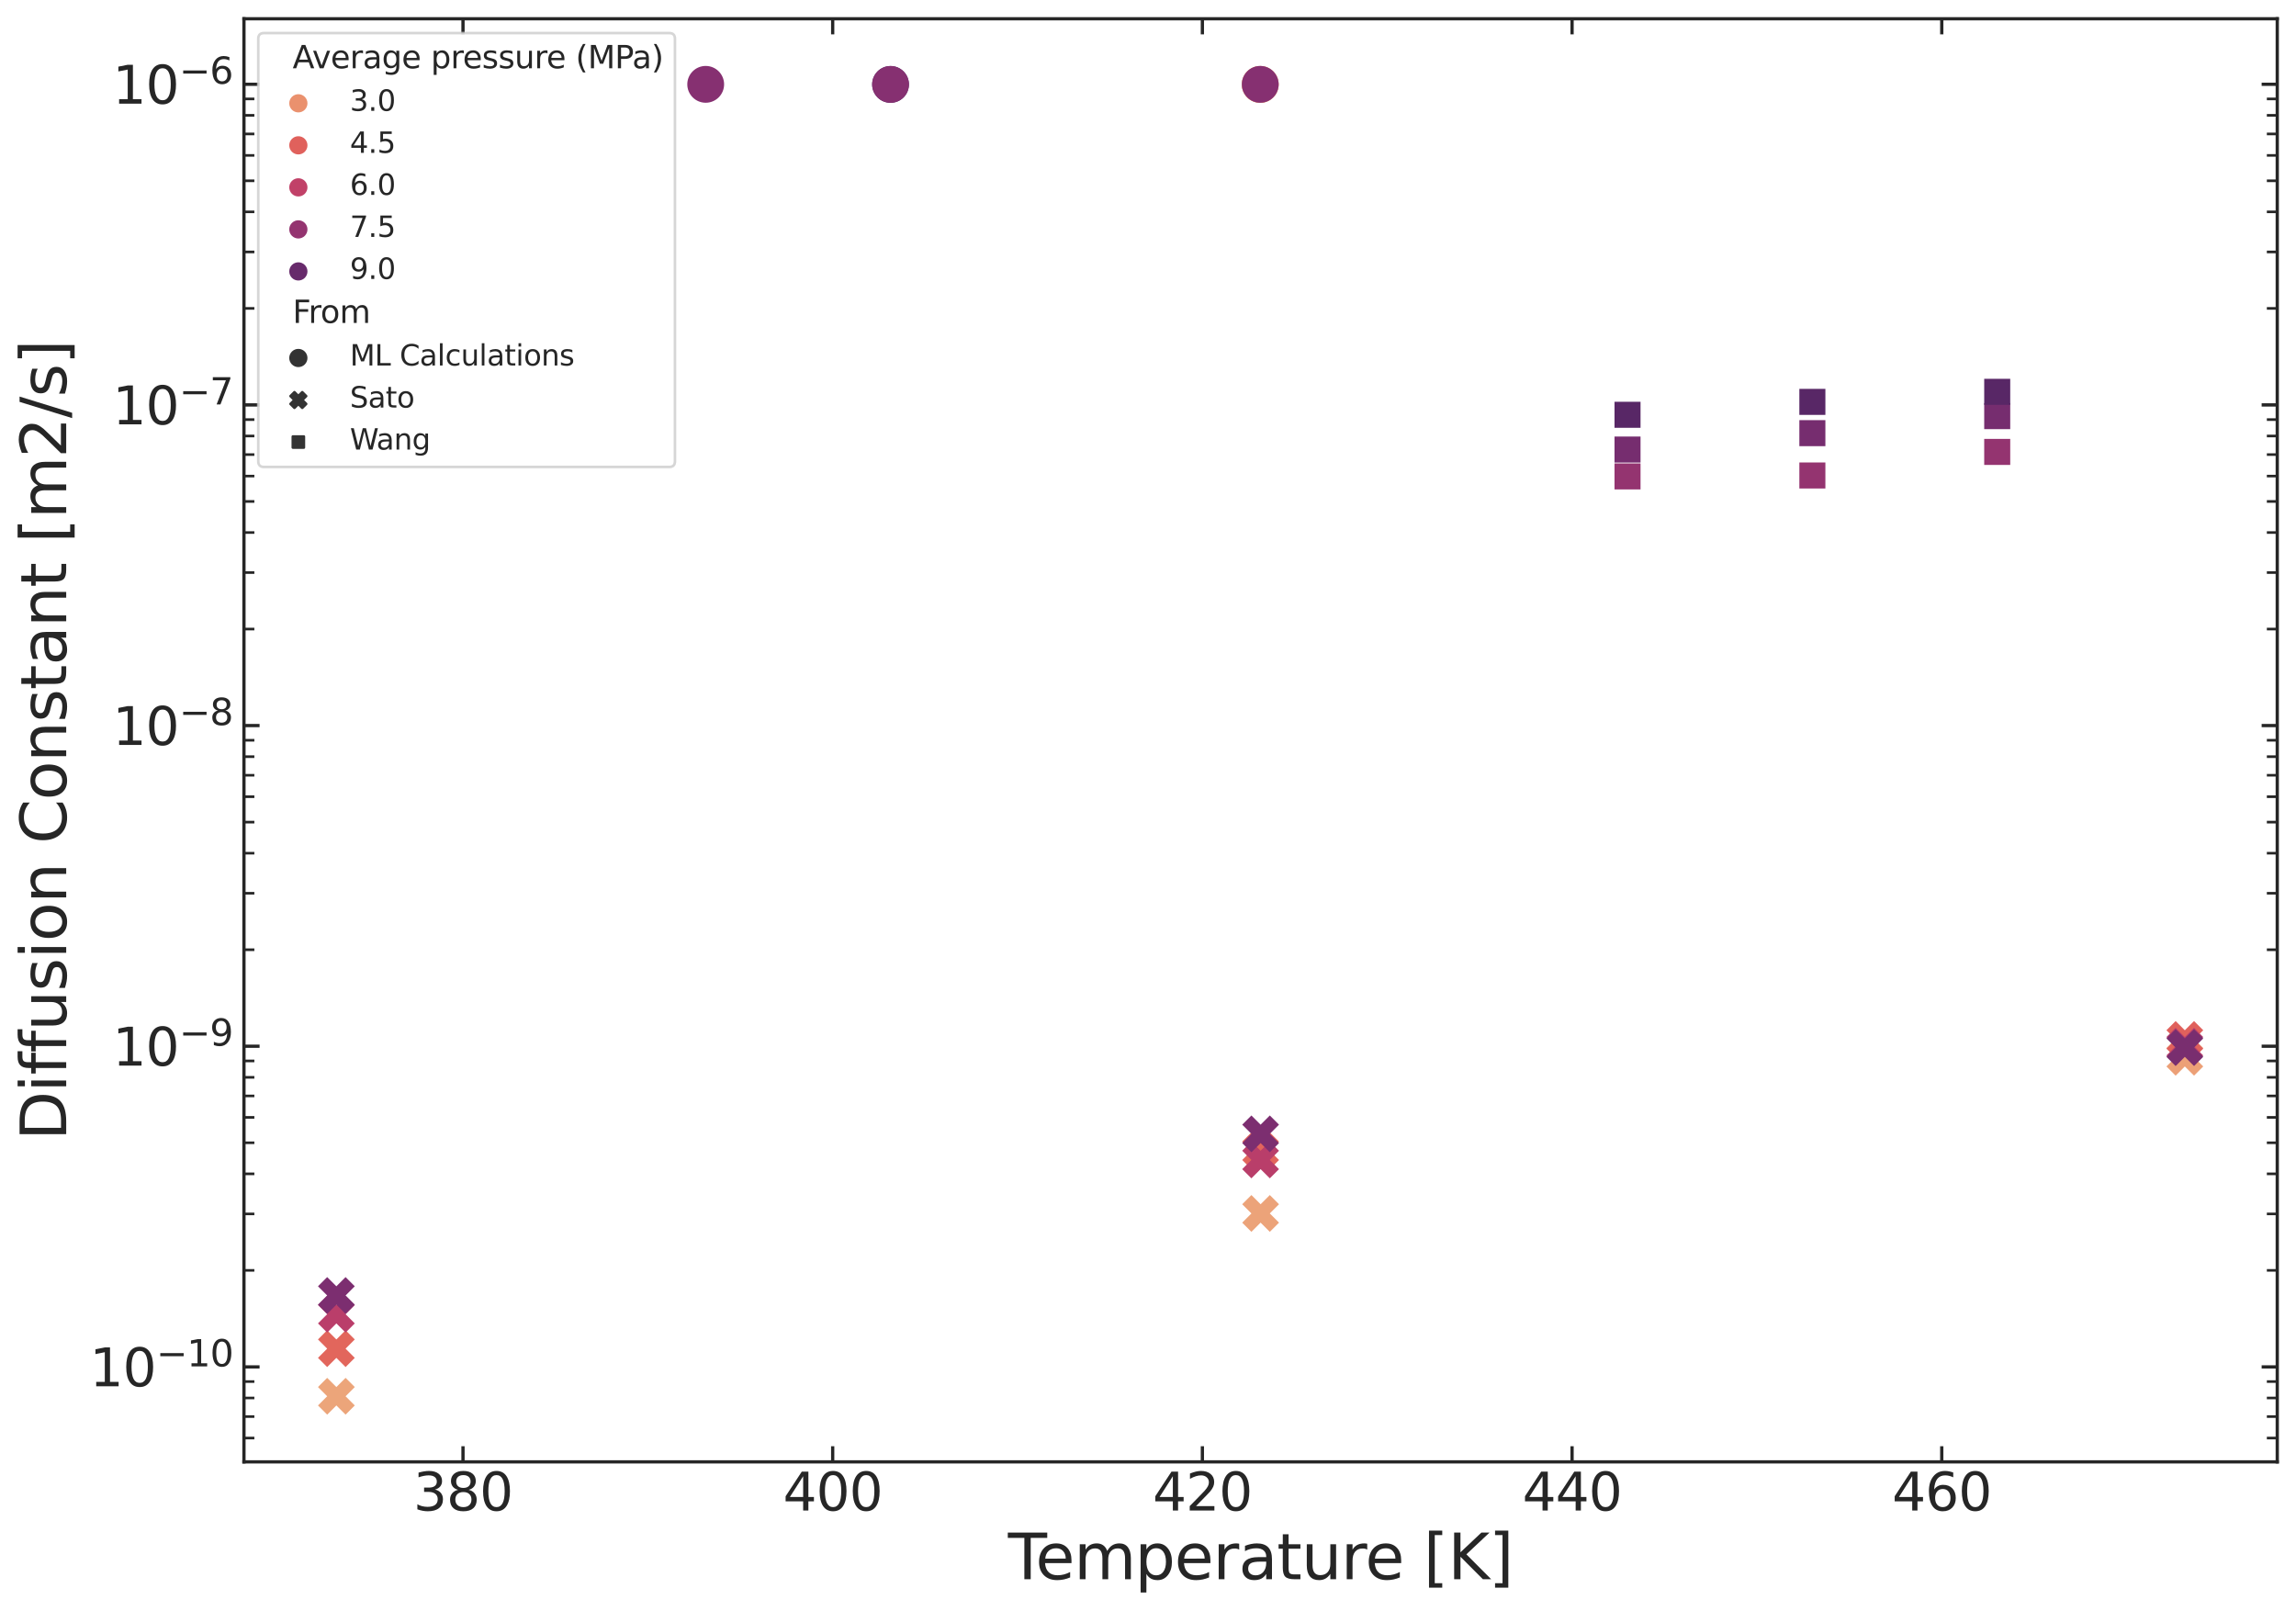 <?xml version="1.0" encoding="utf-8" standalone="no"?>
<!DOCTYPE svg PUBLIC "-//W3C//DTD SVG 1.1//EN"
  "http://www.w3.org/Graphics/SVG/1.1/DTD/svg11.dtd">
<svg height="618.884pt" version="1.1" viewBox="0 0 882.128 618.884" width="882.128pt" xmlns="http://www.w3.org/2000/svg" xmlns:xlink="http://www.w3.org/1999/xlink">
 <defs>
  <style type="text/css">*{stroke-linecap:butt;stroke-linejoin:round;}</style>
 </defs>
 <g id="figure_1">
  <g id="patch_1">
   <path d="M 0 618.884 
L 882.128 618.884 
L 882.128 0 
L 0 0 
z
" style="fill:#ffffff;"/>
  </g>
  <g id="axes_1">
   <g id="patch_2">
    <path d="M 93.728 561.6 
L 874.928 561.6 
L 874.928 7.2 
L 93.728 7.2 
z
" style="fill:#ffffff;"/>
   </g>
   <g id="matplotlib.axis_1">
    <g id="xtick_1">
     <g id="line2d_1">
      <defs>
       <path d="M 0 0 
L 0 -6 
" id="m17074b2d99" style="stroke:#262626;stroke-width:1.25;"/>
      </defs>
      <g>
       <use style="fill:#262626;stroke:#262626;stroke-width:1.25;" x="177.884" xlink:href="#m17074b2d99" y="561.6"/>
      </g>
     </g>
     <g id="line2d_2">
      <defs>
       <path d="M 0 0 
L 0 6 
" id="m255f00deaa" style="stroke:#262626;stroke-width:1.25;"/>
      </defs>
      <g>
       <use style="fill:#262626;stroke:#262626;stroke-width:1.25;" x="177.884" xlink:href="#m255f00deaa" y="7.2"/>
      </g>
     </g>
     <g id="text_1">
      <!-- 380 -->
      <g style="fill:#262626;" transform="translate(158.797 580.297)scale(0.2 -0.2)">
       <defs>
        <path d="M 2597 2516 
Q 3050 2419 3304 2112 
Q 3559 1806 3559 1356 
Q 3559 666 3084 287 
Q 2609 -91 1734 -91 
Q 1441 -91 1130 -33 
Q 819 25 488 141 
L 488 750 
Q 750 597 1062 519 
Q 1375 441 1716 441 
Q 2309 441 2620 675 
Q 2931 909 2931 1356 
Q 2931 1769 2642 2001 
Q 2353 2234 1838 2234 
L 1294 2234 
L 1294 2753 
L 1863 2753 
Q 2328 2753 2575 2939 
Q 2822 3125 2822 3475 
Q 2822 3834 2567 4026 
Q 2313 4219 1838 4219 
Q 1578 4219 1281 4162 
Q 984 4106 628 3988 
L 628 4550 
Q 988 4650 1302 4700 
Q 1616 4750 1894 4750 
Q 2613 4750 3031 4423 
Q 3450 4097 3450 3541 
Q 3450 3153 3228 2886 
Q 3006 2619 2597 2516 
z
" id="DejaVuSans-33" transform="scale(0.016)"/>
        <path d="M 2034 2216 
Q 1584 2216 1326 1975 
Q 1069 1734 1069 1313 
Q 1069 891 1326 650 
Q 1584 409 2034 409 
Q 2484 409 2743 651 
Q 3003 894 3003 1313 
Q 3003 1734 2745 1975 
Q 2488 2216 2034 2216 
z
M 1403 2484 
Q 997 2584 770 2862 
Q 544 3141 544 3541 
Q 544 4100 942 4425 
Q 1341 4750 2034 4750 
Q 2731 4750 3128 4425 
Q 3525 4100 3525 3541 
Q 3525 3141 3298 2862 
Q 3072 2584 2669 2484 
Q 3125 2378 3379 2068 
Q 3634 1759 3634 1313 
Q 3634 634 3220 271 
Q 2806 -91 2034 -91 
Q 1263 -91 848 271 
Q 434 634 434 1313 
Q 434 1759 690 2068 
Q 947 2378 1403 2484 
z
M 1172 3481 
Q 1172 3119 1398 2916 
Q 1625 2713 2034 2713 
Q 2441 2713 2670 2916 
Q 2900 3119 2900 3481 
Q 2900 3844 2670 4047 
Q 2441 4250 2034 4250 
Q 1625 4250 1398 4047 
Q 1172 3844 1172 3481 
z
" id="DejaVuSans-38" transform="scale(0.016)"/>
        <path d="M 2034 4250 
Q 1547 4250 1301 3770 
Q 1056 3291 1056 2328 
Q 1056 1369 1301 889 
Q 1547 409 2034 409 
Q 2525 409 2770 889 
Q 3016 1369 3016 2328 
Q 3016 3291 2770 3770 
Q 2525 4250 2034 4250 
z
M 2034 4750 
Q 2819 4750 3233 4129 
Q 3647 3509 3647 2328 
Q 3647 1150 3233 529 
Q 2819 -91 2034 -91 
Q 1250 -91 836 529 
Q 422 1150 422 2328 
Q 422 3509 836 4129 
Q 1250 4750 2034 4750 
z
" id="DejaVuSans-30" transform="scale(0.016)"/>
       </defs>
       <use xlink:href="#DejaVuSans-33"/>
       <use x="63.623" xlink:href="#DejaVuSans-38"/>
       <use x="127.246" xlink:href="#DejaVuSans-30"/>
      </g>
     </g>
    </g>
    <g id="xtick_2">
     <g id="line2d_3">
      <g>
       <use style="fill:#262626;stroke:#262626;stroke-width:1.25;" x="319.92" xlink:href="#m17074b2d99" y="561.6"/>
      </g>
     </g>
     <g id="line2d_4">
      <g>
       <use style="fill:#262626;stroke:#262626;stroke-width:1.25;" x="319.92" xlink:href="#m255f00deaa" y="7.2"/>
      </g>
     </g>
     <g id="text_2">
      <!-- 400 -->
      <g style="fill:#262626;" transform="translate(300.833 580.297)scale(0.2 -0.2)">
       <defs>
        <path d="M 2419 4116 
L 825 1625 
L 2419 1625 
L 2419 4116 
z
M 2253 4666 
L 3047 4666 
L 3047 1625 
L 3713 1625 
L 3713 1100 
L 3047 1100 
L 3047 0 
L 2419 0 
L 2419 1100 
L 313 1100 
L 313 1709 
L 2253 4666 
z
" id="DejaVuSans-34" transform="scale(0.016)"/>
       </defs>
       <use xlink:href="#DejaVuSans-34"/>
       <use x="63.623" xlink:href="#DejaVuSans-30"/>
       <use x="127.246" xlink:href="#DejaVuSans-30"/>
      </g>
     </g>
    </g>
    <g id="xtick_3">
     <g id="line2d_5">
      <g>
       <use style="fill:#262626;stroke:#262626;stroke-width:1.25;" x="461.957" xlink:href="#m17074b2d99" y="561.6"/>
      </g>
     </g>
     <g id="line2d_6">
      <g>
       <use style="fill:#262626;stroke:#262626;stroke-width:1.25;" x="461.957" xlink:href="#m255f00deaa" y="7.2"/>
      </g>
     </g>
     <g id="text_3">
      <!-- 420 -->
      <g style="fill:#262626;" transform="translate(442.869 580.297)scale(0.2 -0.2)">
       <defs>
        <path d="M 1228 531 
L 3431 531 
L 3431 0 
L 469 0 
L 469 531 
Q 828 903 1448 1529 
Q 2069 2156 2228 2338 
Q 2531 2678 2651 2914 
Q 2772 3150 2772 3378 
Q 2772 3750 2511 3984 
Q 2250 4219 1831 4219 
Q 1534 4219 1204 4116 
Q 875 4013 500 3803 
L 500 4441 
Q 881 4594 1212 4672 
Q 1544 4750 1819 4750 
Q 2544 4750 2975 4387 
Q 3406 4025 3406 3419 
Q 3406 3131 3298 2873 
Q 3191 2616 2906 2266 
Q 2828 2175 2409 1742 
Q 1991 1309 1228 531 
z
" id="DejaVuSans-32" transform="scale(0.016)"/>
       </defs>
       <use xlink:href="#DejaVuSans-34"/>
       <use x="63.623" xlink:href="#DejaVuSans-32"/>
       <use x="127.246" xlink:href="#DejaVuSans-30"/>
      </g>
     </g>
    </g>
    <g id="xtick_4">
     <g id="line2d_7">
      <g>
       <use style="fill:#262626;stroke:#262626;stroke-width:1.25;" x="603.993" xlink:href="#m17074b2d99" y="561.6"/>
      </g>
     </g>
     <g id="line2d_8">
      <g>
       <use style="fill:#262626;stroke:#262626;stroke-width:1.25;" x="603.993" xlink:href="#m255f00deaa" y="7.2"/>
      </g>
     </g>
     <g id="text_4">
      <!-- 440 -->
      <g style="fill:#262626;" transform="translate(584.906 580.297)scale(0.2 -0.2)">
       <use xlink:href="#DejaVuSans-34"/>
       <use x="63.623" xlink:href="#DejaVuSans-34"/>
       <use x="127.246" xlink:href="#DejaVuSans-30"/>
      </g>
     </g>
    </g>
    <g id="xtick_5">
     <g id="line2d_9">
      <g>
       <use style="fill:#262626;stroke:#262626;stroke-width:1.25;" x="746.029" xlink:href="#m17074b2d99" y="561.6"/>
      </g>
     </g>
     <g id="line2d_10">
      <g>
       <use style="fill:#262626;stroke:#262626;stroke-width:1.25;" x="746.029" xlink:href="#m255f00deaa" y="7.2"/>
      </g>
     </g>
     <g id="text_5">
      <!-- 460 -->
      <g style="fill:#262626;" transform="translate(726.942 580.297)scale(0.2 -0.2)">
       <defs>
        <path d="M 2113 2584 
Q 1688 2584 1439 2293 
Q 1191 2003 1191 1497 
Q 1191 994 1439 701 
Q 1688 409 2113 409 
Q 2538 409 2786 701 
Q 3034 994 3034 1497 
Q 3034 2003 2786 2293 
Q 2538 2584 2113 2584 
z
M 3366 4563 
L 3366 3988 
Q 3128 4100 2886 4159 
Q 2644 4219 2406 4219 
Q 1781 4219 1451 3797 
Q 1122 3375 1075 2522 
Q 1259 2794 1537 2939 
Q 1816 3084 2150 3084 
Q 2853 3084 3261 2657 
Q 3669 2231 3669 1497 
Q 3669 778 3244 343 
Q 2819 -91 2113 -91 
Q 1303 -91 875 529 
Q 447 1150 447 2328 
Q 447 3434 972 4092 
Q 1497 4750 2381 4750 
Q 2619 4750 2861 4703 
Q 3103 4656 3366 4563 
z
" id="DejaVuSans-36" transform="scale(0.016)"/>
       </defs>
       <use xlink:href="#DejaVuSans-34"/>
       <use x="63.623" xlink:href="#DejaVuSans-36"/>
       <use x="127.246" xlink:href="#DejaVuSans-30"/>
      </g>
     </g>
    </g>
    <g id="text_6">
     <!-- Temperature [K] -->
     <g style="fill:#262626;" transform="translate(387.274 606.692)scale(0.24 -0.24)">
      <defs>
       <path d="M -19 4666 
L 3928 4666 
L 3928 4134 
L 2272 4134 
L 2272 0 
L 1638 0 
L 1638 4134 
L -19 4134 
L -19 4666 
z
" id="DejaVuSans-54" transform="scale(0.016)"/>
       <path d="M 3597 1894 
L 3597 1613 
L 953 1613 
Q 991 1019 1311 708 
Q 1631 397 2203 397 
Q 2534 397 2845 478 
Q 3156 559 3463 722 
L 3463 178 
Q 3153 47 2828 -22 
Q 2503 -91 2169 -91 
Q 1331 -91 842 396 
Q 353 884 353 1716 
Q 353 2575 817 3079 
Q 1281 3584 2069 3584 
Q 2775 3584 3186 3129 
Q 3597 2675 3597 1894 
z
M 3022 2063 
Q 3016 2534 2758 2815 
Q 2500 3097 2075 3097 
Q 1594 3097 1305 2825 
Q 1016 2553 972 2059 
L 3022 2063 
z
" id="DejaVuSans-65" transform="scale(0.016)"/>
       <path d="M 3328 2828 
Q 3544 3216 3844 3400 
Q 4144 3584 4550 3584 
Q 5097 3584 5394 3201 
Q 5691 2819 5691 2113 
L 5691 0 
L 5113 0 
L 5113 2094 
Q 5113 2597 4934 2840 
Q 4756 3084 4391 3084 
Q 3944 3084 3684 2787 
Q 3425 2491 3425 1978 
L 3425 0 
L 2847 0 
L 2847 2094 
Q 2847 2600 2669 2842 
Q 2491 3084 2119 3084 
Q 1678 3084 1418 2786 
Q 1159 2488 1159 1978 
L 1159 0 
L 581 0 
L 581 3500 
L 1159 3500 
L 1159 2956 
Q 1356 3278 1631 3431 
Q 1906 3584 2284 3584 
Q 2666 3584 2933 3390 
Q 3200 3197 3328 2828 
z
" id="DejaVuSans-6d" transform="scale(0.016)"/>
       <path d="M 1159 525 
L 1159 -1331 
L 581 -1331 
L 581 3500 
L 1159 3500 
L 1159 2969 
Q 1341 3281 1617 3432 
Q 1894 3584 2278 3584 
Q 2916 3584 3314 3078 
Q 3713 2572 3713 1747 
Q 3713 922 3314 415 
Q 2916 -91 2278 -91 
Q 1894 -91 1617 61 
Q 1341 213 1159 525 
z
M 3116 1747 
Q 3116 2381 2855 2742 
Q 2594 3103 2138 3103 
Q 1681 3103 1420 2742 
Q 1159 2381 1159 1747 
Q 1159 1113 1420 752 
Q 1681 391 2138 391 
Q 2594 391 2855 752 
Q 3116 1113 3116 1747 
z
" id="DejaVuSans-70" transform="scale(0.016)"/>
       <path d="M 2631 2963 
Q 2534 3019 2420 3045 
Q 2306 3072 2169 3072 
Q 1681 3072 1420 2755 
Q 1159 2438 1159 1844 
L 1159 0 
L 581 0 
L 581 3500 
L 1159 3500 
L 1159 2956 
Q 1341 3275 1631 3429 
Q 1922 3584 2338 3584 
Q 2397 3584 2469 3576 
Q 2541 3569 2628 3553 
L 2631 2963 
z
" id="DejaVuSans-72" transform="scale(0.016)"/>
       <path d="M 2194 1759 
Q 1497 1759 1228 1600 
Q 959 1441 959 1056 
Q 959 750 1161 570 
Q 1363 391 1709 391 
Q 2188 391 2477 730 
Q 2766 1069 2766 1631 
L 2766 1759 
L 2194 1759 
z
M 3341 1997 
L 3341 0 
L 2766 0 
L 2766 531 
Q 2569 213 2275 61 
Q 1981 -91 1556 -91 
Q 1019 -91 701 211 
Q 384 513 384 1019 
Q 384 1609 779 1909 
Q 1175 2209 1959 2209 
L 2766 2209 
L 2766 2266 
Q 2766 2663 2505 2880 
Q 2244 3097 1772 3097 
Q 1472 3097 1187 3025 
Q 903 2953 641 2809 
L 641 3341 
Q 956 3463 1253 3523 
Q 1550 3584 1831 3584 
Q 2591 3584 2966 3190 
Q 3341 2797 3341 1997 
z
" id="DejaVuSans-61" transform="scale(0.016)"/>
       <path d="M 1172 4494 
L 1172 3500 
L 2356 3500 
L 2356 3053 
L 1172 3053 
L 1172 1153 
Q 1172 725 1289 603 
Q 1406 481 1766 481 
L 2356 481 
L 2356 0 
L 1766 0 
Q 1100 0 847 248 
Q 594 497 594 1153 
L 594 3053 
L 172 3053 
L 172 3500 
L 594 3500 
L 594 4494 
L 1172 4494 
z
" id="DejaVuSans-74" transform="scale(0.016)"/>
       <path d="M 544 1381 
L 544 3500 
L 1119 3500 
L 1119 1403 
Q 1119 906 1312 657 
Q 1506 409 1894 409 
Q 2359 409 2629 706 
Q 2900 1003 2900 1516 
L 2900 3500 
L 3475 3500 
L 3475 0 
L 2900 0 
L 2900 538 
Q 2691 219 2414 64 
Q 2138 -91 1772 -91 
Q 1169 -91 856 284 
Q 544 659 544 1381 
z
M 1991 3584 
L 1991 3584 
z
" id="DejaVuSans-75" transform="scale(0.016)"/>
       <path id="DejaVuSans-20" transform="scale(0.016)"/>
       <path d="M 550 4863 
L 1875 4863 
L 1875 4416 
L 1125 4416 
L 1125 -397 
L 1875 -397 
L 1875 -844 
L 550 -844 
L 550 4863 
z
" id="DejaVuSans-5b" transform="scale(0.016)"/>
       <path d="M 628 4666 
L 1259 4666 
L 1259 2694 
L 3353 4666 
L 4166 4666 
L 1850 2491 
L 4331 0 
L 3500 0 
L 1259 2247 
L 1259 0 
L 628 0 
L 628 4666 
z
" id="DejaVuSans-4b" transform="scale(0.016)"/>
       <path d="M 1947 4863 
L 1947 -844 
L 622 -844 
L 622 -397 
L 1369 -397 
L 1369 4416 
L 622 4416 
L 622 4863 
L 1947 4863 
z
" id="DejaVuSans-5d" transform="scale(0.016)"/>
      </defs>
      <use xlink:href="#DejaVuSans-54"/>
      <use x="44.084" xlink:href="#DejaVuSans-65"/>
      <use x="105.607" xlink:href="#DejaVuSans-6d"/>
      <use x="203.02" xlink:href="#DejaVuSans-70"/>
      <use x="266.496" xlink:href="#DejaVuSans-65"/>
      <use x="328.02" xlink:href="#DejaVuSans-72"/>
      <use x="369.133" xlink:href="#DejaVuSans-61"/>
      <use x="430.412" xlink:href="#DejaVuSans-74"/>
      <use x="469.621" xlink:href="#DejaVuSans-75"/>
      <use x="533" xlink:href="#DejaVuSans-72"/>
      <use x="571.863" xlink:href="#DejaVuSans-65"/>
      <use x="633.387" xlink:href="#DejaVuSans-20"/>
      <use x="665.174" xlink:href="#DejaVuSans-5b"/>
      <use x="704.188" xlink:href="#DejaVuSans-4b"/>
      <use x="769.764" xlink:href="#DejaVuSans-5d"/>
     </g>
    </g>
   </g>
   <g id="matplotlib.axis_2">
    <g id="ytick_1">
     <g id="line2d_11">
      <defs>
       <path d="M 0 0 
L 6 0 
" id="mc456dc529c" style="stroke:#262626;stroke-width:1.25;"/>
      </defs>
      <g>
       <use style="fill:#262626;stroke:#262626;stroke-width:1.25;" x="93.728" xlink:href="#mc456dc529c" y="525.126"/>
      </g>
     </g>
     <g id="line2d_12">
      <defs>
       <path d="M 0 0 
L -6 0 
" id="m1f0ea5b759" style="stroke:#262626;stroke-width:1.25;"/>
      </defs>
      <g>
       <use style="fill:#262626;stroke:#262626;stroke-width:1.25;" x="874.928" xlink:href="#m1f0ea5b759" y="525.126"/>
      </g>
     </g>
     <g id="text_7">
      <!-- $\mathdefault{10^{-10}}$ -->
      <g style="fill:#262626;" transform="translate(34.428 532.725)scale(0.2 -0.2)">
       <defs>
        <path d="M 794 531 
L 1825 531 
L 1825 4091 
L 703 3866 
L 703 4441 
L 1819 4666 
L 2450 4666 
L 2450 531 
L 3481 531 
L 3481 0 
L 794 0 
L 794 531 
z
" id="DejaVuSans-31" transform="scale(0.016)"/>
        <path d="M 678 2272 
L 4684 2272 
L 4684 1741 
L 678 1741 
L 678 2272 
z
" id="DejaVuSans-2212" transform="scale(0.016)"/>
       </defs>
       <use transform="translate(0 0.766)" xlink:href="#DejaVuSans-31"/>
       <use transform="translate(63.623 0.766)" xlink:href="#DejaVuSans-30"/>
       <use transform="translate(128.203 39.047)scale(0.7)" xlink:href="#DejaVuSans-2212"/>
       <use transform="translate(186.855 39.047)scale(0.7)" xlink:href="#DejaVuSans-31"/>
       <use transform="translate(231.392 39.047)scale(0.7)" xlink:href="#DejaVuSans-30"/>
      </g>
     </g>
    </g>
    <g id="ytick_2">
     <g id="line2d_13">
      <g>
       <use style="fill:#262626;stroke:#262626;stroke-width:1.25;" x="93.728" xlink:href="#mc456dc529c" y="401.938"/>
      </g>
     </g>
     <g id="line2d_14">
      <g>
       <use style="fill:#262626;stroke:#262626;stroke-width:1.25;" x="874.928" xlink:href="#m1f0ea5b759" y="401.938"/>
      </g>
     </g>
     <g id="text_8">
      <!-- $\mathdefault{10^{-9}}$ -->
      <g style="fill:#262626;" transform="translate(43.227 409.536)scale(0.2 -0.2)">
       <defs>
        <path d="M 703 97 
L 703 672 
Q 941 559 1184 500 
Q 1428 441 1663 441 
Q 2288 441 2617 861 
Q 2947 1281 2994 2138 
Q 2813 1869 2534 1725 
Q 2256 1581 1919 1581 
Q 1219 1581 811 2004 
Q 403 2428 403 3163 
Q 403 3881 828 4315 
Q 1253 4750 1959 4750 
Q 2769 4750 3195 4129 
Q 3622 3509 3622 2328 
Q 3622 1225 3098 567 
Q 2575 -91 1691 -91 
Q 1453 -91 1209 -44 
Q 966 3 703 97 
z
M 1959 2075 
Q 2384 2075 2632 2365 
Q 2881 2656 2881 3163 
Q 2881 3666 2632 3958 
Q 2384 4250 1959 4250 
Q 1534 4250 1286 3958 
Q 1038 3666 1038 3163 
Q 1038 2656 1286 2365 
Q 1534 2075 1959 2075 
z
" id="DejaVuSans-39" transform="scale(0.016)"/>
       </defs>
       <use transform="translate(0 0.766)" xlink:href="#DejaVuSans-31"/>
       <use transform="translate(63.623 0.766)" xlink:href="#DejaVuSans-30"/>
       <use transform="translate(128.203 39.047)scale(0.7)" xlink:href="#DejaVuSans-2212"/>
       <use transform="translate(186.855 39.047)scale(0.7)" xlink:href="#DejaVuSans-39"/>
      </g>
     </g>
    </g>
    <g id="ytick_3">
     <g id="line2d_15">
      <g>
       <use style="fill:#262626;stroke:#262626;stroke-width:1.25;" x="93.728" xlink:href="#mc456dc529c" y="278.749"/>
      </g>
     </g>
     <g id="line2d_16">
      <g>
       <use style="fill:#262626;stroke:#262626;stroke-width:1.25;" x="874.928" xlink:href="#m1f0ea5b759" y="278.749"/>
      </g>
     </g>
     <g id="text_9">
      <!-- $\mathdefault{10^{-8}}$ -->
      <g style="fill:#262626;" transform="translate(43.227 286.347)scale(0.2 -0.2)">
       <use transform="translate(0 0.766)" xlink:href="#DejaVuSans-31"/>
       <use transform="translate(63.623 0.766)" xlink:href="#DejaVuSans-30"/>
       <use transform="translate(128.203 39.047)scale(0.7)" xlink:href="#DejaVuSans-2212"/>
       <use transform="translate(186.855 39.047)scale(0.7)" xlink:href="#DejaVuSans-38"/>
      </g>
     </g>
    </g>
    <g id="ytick_4">
     <g id="line2d_17">
      <g>
       <use style="fill:#262626;stroke:#262626;stroke-width:1.25;" x="93.728" xlink:href="#mc456dc529c" y="155.56"/>
      </g>
     </g>
     <g id="line2d_18">
      <g>
       <use style="fill:#262626;stroke:#262626;stroke-width:1.25;" x="874.928" xlink:href="#m1f0ea5b759" y="155.56"/>
      </g>
     </g>
     <g id="text_10">
      <!-- $\mathdefault{10^{-7}}$ -->
      <g style="fill:#262626;" transform="translate(43.227 163.159)scale(0.2 -0.2)">
       <defs>
        <path d="M 525 4666 
L 3525 4666 
L 3525 4397 
L 1831 0 
L 1172 0 
L 2766 4134 
L 525 4134 
L 525 4666 
z
" id="DejaVuSans-37" transform="scale(0.016)"/>
       </defs>
       <use transform="translate(0 0.684)" xlink:href="#DejaVuSans-31"/>
       <use transform="translate(63.623 0.684)" xlink:href="#DejaVuSans-30"/>
       <use transform="translate(128.203 38.966)scale(0.7)" xlink:href="#DejaVuSans-2212"/>
       <use transform="translate(186.855 38.966)scale(0.7)" xlink:href="#DejaVuSans-37"/>
      </g>
     </g>
    </g>
    <g id="ytick_5">
     <g id="line2d_19">
      <g>
       <use style="fill:#262626;stroke:#262626;stroke-width:1.25;" x="93.728" xlink:href="#mc456dc529c" y="32.372"/>
      </g>
     </g>
     <g id="line2d_20">
      <g>
       <use style="fill:#262626;stroke:#262626;stroke-width:1.25;" x="874.928" xlink:href="#m1f0ea5b759" y="32.372"/>
      </g>
     </g>
     <g id="text_11">
      <!-- $\mathdefault{10^{-6}}$ -->
      <g style="fill:#262626;" transform="translate(43.227 39.97)scale(0.2 -0.2)">
       <use transform="translate(0 0.766)" xlink:href="#DejaVuSans-31"/>
       <use transform="translate(63.623 0.766)" xlink:href="#DejaVuSans-30"/>
       <use transform="translate(128.203 39.047)scale(0.7)" xlink:href="#DejaVuSans-2212"/>
       <use transform="translate(186.855 39.047)scale(0.7)" xlink:href="#DejaVuSans-36"/>
      </g>
     </g>
    </g>
    <g id="ytick_6">
     <g id="line2d_21">
      <defs>
       <path d="M 0 0 
L 4 0 
" id="m95f3fece49" style="stroke:#262626;"/>
      </defs>
      <g>
       <use style="fill:#262626;stroke:#262626;" x="93.728" xlink:href="#m95f3fece49" y="552.456"/>
      </g>
     </g>
     <g id="line2d_22">
      <defs>
       <path d="M 0 0 
L -4 0 
" id="m20c059ef90" style="stroke:#262626;"/>
      </defs>
      <g>
       <use style="fill:#262626;stroke:#262626;" x="874.928" xlink:href="#m20c059ef90" y="552.456"/>
      </g>
     </g>
    </g>
    <g id="ytick_7">
     <g id="line2d_23">
      <g>
       <use style="fill:#262626;stroke:#262626;" x="93.728" xlink:href="#m95f3fece49" y="544.209"/>
      </g>
     </g>
     <g id="line2d_24">
      <g>
       <use style="fill:#262626;stroke:#262626;" x="874.928" xlink:href="#m20c059ef90" y="544.209"/>
      </g>
     </g>
    </g>
    <g id="ytick_8">
     <g id="line2d_25">
      <g>
       <use style="fill:#262626;stroke:#262626;" x="93.728" xlink:href="#m95f3fece49" y="537.065"/>
      </g>
     </g>
     <g id="line2d_26">
      <g>
       <use style="fill:#262626;stroke:#262626;" x="874.928" xlink:href="#m20c059ef90" y="537.065"/>
      </g>
     </g>
    </g>
    <g id="ytick_9">
     <g id="line2d_27">
      <g>
       <use style="fill:#262626;stroke:#262626;" x="93.728" xlink:href="#m95f3fece49" y="530.763"/>
      </g>
     </g>
     <g id="line2d_28">
      <g>
       <use style="fill:#262626;stroke:#262626;" x="874.928" xlink:href="#m20c059ef90" y="530.763"/>
      </g>
     </g>
    </g>
    <g id="ytick_10">
     <g id="line2d_29">
      <g>
       <use style="fill:#262626;stroke:#262626;" x="93.728" xlink:href="#m95f3fece49" y="488.043"/>
      </g>
     </g>
     <g id="line2d_30">
      <g>
       <use style="fill:#262626;stroke:#262626;" x="874.928" xlink:href="#m20c059ef90" y="488.043"/>
      </g>
     </g>
    </g>
    <g id="ytick_11">
     <g id="line2d_31">
      <g>
       <use style="fill:#262626;stroke:#262626;" x="93.728" xlink:href="#m95f3fece49" y="466.35"/>
      </g>
     </g>
     <g id="line2d_32">
      <g>
       <use style="fill:#262626;stroke:#262626;" x="874.928" xlink:href="#m20c059ef90" y="466.35"/>
      </g>
     </g>
    </g>
    <g id="ytick_12">
     <g id="line2d_33">
      <g>
       <use style="fill:#262626;stroke:#262626;" x="93.728" xlink:href="#m95f3fece49" y="450.959"/>
      </g>
     </g>
     <g id="line2d_34">
      <g>
       <use style="fill:#262626;stroke:#262626;" x="874.928" xlink:href="#m20c059ef90" y="450.959"/>
      </g>
     </g>
    </g>
    <g id="ytick_13">
     <g id="line2d_35">
      <g>
       <use style="fill:#262626;stroke:#262626;" x="93.728" xlink:href="#m95f3fece49" y="439.021"/>
      </g>
     </g>
     <g id="line2d_36">
      <g>
       <use style="fill:#262626;stroke:#262626;" x="874.928" xlink:href="#m20c059ef90" y="439.021"/>
      </g>
     </g>
    </g>
    <g id="ytick_14">
     <g id="line2d_37">
      <g>
       <use style="fill:#262626;stroke:#262626;" x="93.728" xlink:href="#m95f3fece49" y="429.267"/>
      </g>
     </g>
     <g id="line2d_38">
      <g>
       <use style="fill:#262626;stroke:#262626;" x="874.928" xlink:href="#m20c059ef90" y="429.267"/>
      </g>
     </g>
    </g>
    <g id="ytick_15">
     <g id="line2d_39">
      <g>
       <use style="fill:#262626;stroke:#262626;" x="93.728" xlink:href="#m95f3fece49" y="421.02"/>
      </g>
     </g>
     <g id="line2d_40">
      <g>
       <use style="fill:#262626;stroke:#262626;" x="874.928" xlink:href="#m20c059ef90" y="421.02"/>
      </g>
     </g>
    </g>
    <g id="ytick_16">
     <g id="line2d_41">
      <g>
       <use style="fill:#262626;stroke:#262626;" x="93.728" xlink:href="#m95f3fece49" y="413.876"/>
      </g>
     </g>
     <g id="line2d_42">
      <g>
       <use style="fill:#262626;stroke:#262626;" x="874.928" xlink:href="#m20c059ef90" y="413.876"/>
      </g>
     </g>
    </g>
    <g id="ytick_17">
     <g id="line2d_43">
      <g>
       <use style="fill:#262626;stroke:#262626;" x="93.728" xlink:href="#m95f3fece49" y="407.574"/>
      </g>
     </g>
     <g id="line2d_44">
      <g>
       <use style="fill:#262626;stroke:#262626;" x="874.928" xlink:href="#m20c059ef90" y="407.574"/>
      </g>
     </g>
    </g>
    <g id="ytick_18">
     <g id="line2d_45">
      <g>
       <use style="fill:#262626;stroke:#262626;" x="93.728" xlink:href="#m95f3fece49" y="364.854"/>
      </g>
     </g>
     <g id="line2d_46">
      <g>
       <use style="fill:#262626;stroke:#262626;" x="874.928" xlink:href="#m20c059ef90" y="364.854"/>
      </g>
     </g>
    </g>
    <g id="ytick_19">
     <g id="line2d_47">
      <g>
       <use style="fill:#262626;stroke:#262626;" x="93.728" xlink:href="#m95f3fece49" y="343.162"/>
      </g>
     </g>
     <g id="line2d_48">
      <g>
       <use style="fill:#262626;stroke:#262626;" x="874.928" xlink:href="#m20c059ef90" y="343.162"/>
      </g>
     </g>
    </g>
    <g id="ytick_20">
     <g id="line2d_49">
      <g>
       <use style="fill:#262626;stroke:#262626;" x="93.728" xlink:href="#m95f3fece49" y="327.771"/>
      </g>
     </g>
     <g id="line2d_50">
      <g>
       <use style="fill:#262626;stroke:#262626;" x="874.928" xlink:href="#m20c059ef90" y="327.771"/>
      </g>
     </g>
    </g>
    <g id="ytick_21">
     <g id="line2d_51">
      <g>
       <use style="fill:#262626;stroke:#262626;" x="93.728" xlink:href="#m95f3fece49" y="315.832"/>
      </g>
     </g>
     <g id="line2d_52">
      <g>
       <use style="fill:#262626;stroke:#262626;" x="874.928" xlink:href="#m20c059ef90" y="315.832"/>
      </g>
     </g>
    </g>
    <g id="ytick_22">
     <g id="line2d_53">
      <g>
       <use style="fill:#262626;stroke:#262626;" x="93.728" xlink:href="#m95f3fece49" y="306.078"/>
      </g>
     </g>
     <g id="line2d_54">
      <g>
       <use style="fill:#262626;stroke:#262626;" x="874.928" xlink:href="#m20c059ef90" y="306.078"/>
      </g>
     </g>
    </g>
    <g id="ytick_23">
     <g id="line2d_55">
      <g>
       <use style="fill:#262626;stroke:#262626;" x="93.728" xlink:href="#m95f3fece49" y="297.831"/>
      </g>
     </g>
     <g id="line2d_56">
      <g>
       <use style="fill:#262626;stroke:#262626;" x="874.928" xlink:href="#m20c059ef90" y="297.831"/>
      </g>
     </g>
    </g>
    <g id="ytick_24">
     <g id="line2d_57">
      <g>
       <use style="fill:#262626;stroke:#262626;" x="93.728" xlink:href="#m95f3fece49" y="290.687"/>
      </g>
     </g>
     <g id="line2d_58">
      <g>
       <use style="fill:#262626;stroke:#262626;" x="874.928" xlink:href="#m20c059ef90" y="290.687"/>
      </g>
     </g>
    </g>
    <g id="ytick_25">
     <g id="line2d_59">
      <g>
       <use style="fill:#262626;stroke:#262626;" x="93.728" xlink:href="#m95f3fece49" y="284.386"/>
      </g>
     </g>
     <g id="line2d_60">
      <g>
       <use style="fill:#262626;stroke:#262626;" x="874.928" xlink:href="#m20c059ef90" y="284.386"/>
      </g>
     </g>
    </g>
    <g id="ytick_26">
     <g id="line2d_61">
      <g>
       <use style="fill:#262626;stroke:#262626;" x="93.728" xlink:href="#m95f3fece49" y="241.665"/>
      </g>
     </g>
     <g id="line2d_62">
      <g>
       <use style="fill:#262626;stroke:#262626;" x="874.928" xlink:href="#m20c059ef90" y="241.665"/>
      </g>
     </g>
    </g>
    <g id="ytick_27">
     <g id="line2d_63">
      <g>
       <use style="fill:#262626;stroke:#262626;" x="93.728" xlink:href="#m95f3fece49" y="219.973"/>
      </g>
     </g>
     <g id="line2d_64">
      <g>
       <use style="fill:#262626;stroke:#262626;" x="874.928" xlink:href="#m20c059ef90" y="219.973"/>
      </g>
     </g>
    </g>
    <g id="ytick_28">
     <g id="line2d_65">
      <g>
       <use style="fill:#262626;stroke:#262626;" x="93.728" xlink:href="#m95f3fece49" y="204.582"/>
      </g>
     </g>
     <g id="line2d_66">
      <g>
       <use style="fill:#262626;stroke:#262626;" x="874.928" xlink:href="#m20c059ef90" y="204.582"/>
      </g>
     </g>
    </g>
    <g id="ytick_29">
     <g id="line2d_67">
      <g>
       <use style="fill:#262626;stroke:#262626;" x="93.728" xlink:href="#m95f3fece49" y="192.644"/>
      </g>
     </g>
     <g id="line2d_68">
      <g>
       <use style="fill:#262626;stroke:#262626;" x="874.928" xlink:href="#m20c059ef90" y="192.644"/>
      </g>
     </g>
    </g>
    <g id="ytick_30">
     <g id="line2d_69">
      <g>
       <use style="fill:#262626;stroke:#262626;" x="93.728" xlink:href="#m95f3fece49" y="182.89"/>
      </g>
     </g>
     <g id="line2d_70">
      <g>
       <use style="fill:#262626;stroke:#262626;" x="874.928" xlink:href="#m20c059ef90" y="182.89"/>
      </g>
     </g>
    </g>
    <g id="ytick_31">
     <g id="line2d_71">
      <g>
       <use style="fill:#262626;stroke:#262626;" x="93.728" xlink:href="#m95f3fece49" y="174.642"/>
      </g>
     </g>
     <g id="line2d_72">
      <g>
       <use style="fill:#262626;stroke:#262626;" x="874.928" xlink:href="#m20c059ef90" y="174.642"/>
      </g>
     </g>
    </g>
    <g id="ytick_32">
     <g id="line2d_73">
      <g>
       <use style="fill:#262626;stroke:#262626;" x="93.728" xlink:href="#m95f3fece49" y="167.498"/>
      </g>
     </g>
     <g id="line2d_74">
      <g>
       <use style="fill:#262626;stroke:#262626;" x="874.928" xlink:href="#m20c059ef90" y="167.498"/>
      </g>
     </g>
    </g>
    <g id="ytick_33">
     <g id="line2d_75">
      <g>
       <use style="fill:#262626;stroke:#262626;" x="93.728" xlink:href="#m95f3fece49" y="161.197"/>
      </g>
     </g>
     <g id="line2d_76">
      <g>
       <use style="fill:#262626;stroke:#262626;" x="874.928" xlink:href="#m20c059ef90" y="161.197"/>
      </g>
     </g>
    </g>
    <g id="ytick_34">
     <g id="line2d_77">
      <g>
       <use style="fill:#262626;stroke:#262626;" x="93.728" xlink:href="#m95f3fece49" y="118.477"/>
      </g>
     </g>
     <g id="line2d_78">
      <g>
       <use style="fill:#262626;stroke:#262626;" x="874.928" xlink:href="#m20c059ef90" y="118.477"/>
      </g>
     </g>
    </g>
    <g id="ytick_35">
     <g id="line2d_79">
      <g>
       <use style="fill:#262626;stroke:#262626;" x="93.728" xlink:href="#m95f3fece49" y="96.784"/>
      </g>
     </g>
     <g id="line2d_80">
      <g>
       <use style="fill:#262626;stroke:#262626;" x="874.928" xlink:href="#m20c059ef90" y="96.784"/>
      </g>
     </g>
    </g>
    <g id="ytick_36">
     <g id="line2d_81">
      <g>
       <use style="fill:#262626;stroke:#262626;" x="93.728" xlink:href="#m95f3fece49" y="81.393"/>
      </g>
     </g>
     <g id="line2d_82">
      <g>
       <use style="fill:#262626;stroke:#262626;" x="874.928" xlink:href="#m20c059ef90" y="81.393"/>
      </g>
     </g>
    </g>
    <g id="ytick_37">
     <g id="line2d_83">
      <g>
       <use style="fill:#262626;stroke:#262626;" x="93.728" xlink:href="#m95f3fece49" y="69.455"/>
      </g>
     </g>
     <g id="line2d_84">
      <g>
       <use style="fill:#262626;stroke:#262626;" x="874.928" xlink:href="#m20c059ef90" y="69.455"/>
      </g>
     </g>
    </g>
    <g id="ytick_38">
     <g id="line2d_85">
      <g>
       <use style="fill:#262626;stroke:#262626;" x="93.728" xlink:href="#m95f3fece49" y="59.701"/>
      </g>
     </g>
     <g id="line2d_86">
      <g>
       <use style="fill:#262626;stroke:#262626;" x="874.928" xlink:href="#m20c059ef90" y="59.701"/>
      </g>
     </g>
    </g>
    <g id="ytick_39">
     <g id="line2d_87">
      <g>
       <use style="fill:#262626;stroke:#262626;" x="93.728" xlink:href="#m95f3fece49" y="51.454"/>
      </g>
     </g>
     <g id="line2d_88">
      <g>
       <use style="fill:#262626;stroke:#262626;" x="874.928" xlink:href="#m20c059ef90" y="51.454"/>
      </g>
     </g>
    </g>
    <g id="ytick_40">
     <g id="line2d_89">
      <g>
       <use style="fill:#262626;stroke:#262626;" x="93.728" xlink:href="#m95f3fece49" y="44.31"/>
      </g>
     </g>
     <g id="line2d_90">
      <g>
       <use style="fill:#262626;stroke:#262626;" x="874.928" xlink:href="#m20c059ef90" y="44.31"/>
      </g>
     </g>
    </g>
    <g id="ytick_41">
     <g id="line2d_91">
      <g>
       <use style="fill:#262626;stroke:#262626;" x="93.728" xlink:href="#m95f3fece49" y="38.008"/>
      </g>
     </g>
     <g id="line2d_92">
      <g>
       <use style="fill:#262626;stroke:#262626;" x="874.928" xlink:href="#m20c059ef90" y="38.008"/>
      </g>
     </g>
    </g>
    <g id="text_12">
     <!-- Diffusion Constant [m2/s] -->
     <g style="fill:#262626;" transform="translate(25.436 438.114)rotate(-90)scale(0.24 -0.24)">
      <defs>
       <path d="M 1259 4147 
L 1259 519 
L 2022 519 
Q 2988 519 3436 956 
Q 3884 1394 3884 2338 
Q 3884 3275 3436 3711 
Q 2988 4147 2022 4147 
L 1259 4147 
z
M 628 4666 
L 1925 4666 
Q 3281 4666 3915 4102 
Q 4550 3538 4550 2338 
Q 4550 1131 3912 565 
Q 3275 0 1925 0 
L 628 0 
L 628 4666 
z
" id="DejaVuSans-44" transform="scale(0.016)"/>
       <path d="M 603 3500 
L 1178 3500 
L 1178 0 
L 603 0 
L 603 3500 
z
M 603 4863 
L 1178 4863 
L 1178 4134 
L 603 4134 
L 603 4863 
z
" id="DejaVuSans-69" transform="scale(0.016)"/>
       <path d="M 2375 4863 
L 2375 4384 
L 1825 4384 
Q 1516 4384 1395 4259 
Q 1275 4134 1275 3809 
L 1275 3500 
L 2222 3500 
L 2222 3053 
L 1275 3053 
L 1275 0 
L 697 0 
L 697 3053 
L 147 3053 
L 147 3500 
L 697 3500 
L 697 3744 
Q 697 4328 969 4595 
Q 1241 4863 1831 4863 
L 2375 4863 
z
" id="DejaVuSans-66" transform="scale(0.016)"/>
       <path d="M 2834 3397 
L 2834 2853 
Q 2591 2978 2328 3040 
Q 2066 3103 1784 3103 
Q 1356 3103 1142 2972 
Q 928 2841 928 2578 
Q 928 2378 1081 2264 
Q 1234 2150 1697 2047 
L 1894 2003 
Q 2506 1872 2764 1633 
Q 3022 1394 3022 966 
Q 3022 478 2636 193 
Q 2250 -91 1575 -91 
Q 1294 -91 989 -36 
Q 684 19 347 128 
L 347 722 
Q 666 556 975 473 
Q 1284 391 1588 391 
Q 1994 391 2212 530 
Q 2431 669 2431 922 
Q 2431 1156 2273 1281 
Q 2116 1406 1581 1522 
L 1381 1569 
Q 847 1681 609 1914 
Q 372 2147 372 2553 
Q 372 3047 722 3315 
Q 1072 3584 1716 3584 
Q 2034 3584 2315 3537 
Q 2597 3491 2834 3397 
z
" id="DejaVuSans-73" transform="scale(0.016)"/>
       <path d="M 1959 3097 
Q 1497 3097 1228 2736 
Q 959 2375 959 1747 
Q 959 1119 1226 758 
Q 1494 397 1959 397 
Q 2419 397 2687 759 
Q 2956 1122 2956 1747 
Q 2956 2369 2687 2733 
Q 2419 3097 1959 3097 
z
M 1959 3584 
Q 2709 3584 3137 3096 
Q 3566 2609 3566 1747 
Q 3566 888 3137 398 
Q 2709 -91 1959 -91 
Q 1206 -91 779 398 
Q 353 888 353 1747 
Q 353 2609 779 3096 
Q 1206 3584 1959 3584 
z
" id="DejaVuSans-6f" transform="scale(0.016)"/>
       <path d="M 3513 2113 
L 3513 0 
L 2938 0 
L 2938 2094 
Q 2938 2591 2744 2837 
Q 2550 3084 2163 3084 
Q 1697 3084 1428 2787 
Q 1159 2491 1159 1978 
L 1159 0 
L 581 0 
L 581 3500 
L 1159 3500 
L 1159 2956 
Q 1366 3272 1645 3428 
Q 1925 3584 2291 3584 
Q 2894 3584 3203 3211 
Q 3513 2838 3513 2113 
z
" id="DejaVuSans-6e" transform="scale(0.016)"/>
       <path d="M 4122 4306 
L 4122 3641 
Q 3803 3938 3442 4084 
Q 3081 4231 2675 4231 
Q 1875 4231 1450 3742 
Q 1025 3253 1025 2328 
Q 1025 1406 1450 917 
Q 1875 428 2675 428 
Q 3081 428 3442 575 
Q 3803 722 4122 1019 
L 4122 359 
Q 3791 134 3420 21 
Q 3050 -91 2638 -91 
Q 1578 -91 968 557 
Q 359 1206 359 2328 
Q 359 3453 968 4101 
Q 1578 4750 2638 4750 
Q 3056 4750 3426 4639 
Q 3797 4528 4122 4306 
z
" id="DejaVuSans-43" transform="scale(0.016)"/>
       <path d="M 1625 4666 
L 2156 4666 
L 531 -594 
L 0 -594 
L 1625 4666 
z
" id="DejaVuSans-2f" transform="scale(0.016)"/>
      </defs>
      <use xlink:href="#DejaVuSans-44"/>
      <use x="77.002" xlink:href="#DejaVuSans-69"/>
      <use x="104.785" xlink:href="#DejaVuSans-66"/>
      <use x="139.99" xlink:href="#DejaVuSans-66"/>
      <use x="175.195" xlink:href="#DejaVuSans-75"/>
      <use x="238.574" xlink:href="#DejaVuSans-73"/>
      <use x="290.674" xlink:href="#DejaVuSans-69"/>
      <use x="318.457" xlink:href="#DejaVuSans-6f"/>
      <use x="379.639" xlink:href="#DejaVuSans-6e"/>
      <use x="443.018" xlink:href="#DejaVuSans-20"/>
      <use x="474.805" xlink:href="#DejaVuSans-43"/>
      <use x="544.629" xlink:href="#DejaVuSans-6f"/>
      <use x="605.811" xlink:href="#DejaVuSans-6e"/>
      <use x="669.189" xlink:href="#DejaVuSans-73"/>
      <use x="721.289" xlink:href="#DejaVuSans-74"/>
      <use x="760.498" xlink:href="#DejaVuSans-61"/>
      <use x="821.777" xlink:href="#DejaVuSans-6e"/>
      <use x="885.156" xlink:href="#DejaVuSans-74"/>
      <use x="924.365" xlink:href="#DejaVuSans-20"/>
      <use x="956.152" xlink:href="#DejaVuSans-5b"/>
      <use x="995.166" xlink:href="#DejaVuSans-6d"/>
      <use x="1092.578" xlink:href="#DejaVuSans-32"/>
      <use x="1156.201" xlink:href="#DejaVuSans-2f"/>
      <use x="1189.893" xlink:href="#DejaVuSans-73"/>
      <use x="1241.992" xlink:href="#DejaVuSans-5d"/>
     </g>
    </g>
   </g>
   <g id="PathCollection_1">
    <path clip-path="url(#pe94b0d600d)" d="M 484.185 39.503 
C 486.061 39.503 487.859 38.758 489.185 37.432 
C 490.511 36.106 491.257 34.308 491.257 32.432 
C 491.257 30.557 490.511 28.758 489.185 27.432 
C 487.859 26.106 486.061 25.361 484.185 25.361 
C 482.31 25.361 480.511 26.106 479.185 27.432 
C 477.859 28.758 477.114 30.557 477.114 32.432 
C 477.114 34.308 477.859 36.106 479.185 37.432 
C 480.511 38.758 482.31 39.503 484.185 39.503 
z
" style="fill:#e5715e;"/>
    <path clip-path="url(#pe94b0d600d)" d="M 342.149 39.502 
C 344.024 39.502 345.823 38.757 347.149 37.431 
C 348.475 36.105 349.22 34.306 349.22 32.431 
C 349.22 30.556 348.475 28.757 347.149 27.431 
C 345.823 26.105 344.024 25.36 342.149 25.36 
C 340.274 25.36 338.475 26.105 337.149 27.431 
C 335.823 28.757 335.078 30.556 335.078 32.431 
C 335.078 34.306 335.823 36.105 337.149 37.431 
C 338.475 38.757 340.274 39.502 342.149 39.502 
z
" style="fill:#4b2362;"/>
    <path clip-path="url(#pe94b0d600d)" d="M 484.185 39.51 
C 486.061 39.51 487.859 38.765 489.185 37.439 
C 490.511 36.113 491.257 34.314 491.257 32.439 
C 491.257 30.563 490.511 28.765 489.185 27.439 
C 487.859 26.113 486.061 25.368 484.185 25.368 
C 482.31 25.368 480.511 26.113 479.185 27.439 
C 477.859 28.765 477.114 30.563 477.114 32.439 
C 477.114 34.314 477.859 36.113 479.185 37.439 
C 480.511 38.765 482.31 39.51 484.185 39.51 
z
" style="fill:#edb081;"/>
    <path clip-path="url(#pe94b0d600d)" d="M 271.131 39.471 
C 273.006 39.471 274.805 38.726 276.131 37.4 
C 277.457 36.074 278.202 34.275 278.202 32.4 
C 278.202 30.525 277.457 28.726 276.131 27.4 
C 274.805 26.074 273.006 25.329 271.131 25.329 
C 269.256 25.329 267.457 26.074 266.131 27.4 
C 264.805 28.726 264.06 30.525 264.06 32.4 
C 264.06 34.275 264.805 36.074 266.131 37.4 
C 267.457 38.726 269.256 39.471 271.131 39.471 
z
" style="fill:#863071;"/>
    <path clip-path="url(#pe94b0d600d)" d="M 484.185 39.478 
C 486.061 39.478 487.859 38.733 489.185 37.407 
C 490.511 36.081 491.257 34.282 491.257 32.407 
C 491.257 30.532 490.511 28.733 489.185 27.407 
C 487.859 26.081 486.061 25.336 484.185 25.336 
C 482.31 25.336 480.511 26.081 479.185 27.407 
C 477.859 28.733 477.114 30.532 477.114 32.407 
C 477.114 34.282 477.859 36.081 479.185 37.407 
C 480.511 38.733 482.31 39.478 484.185 39.478 
z
" style="fill:#863071;"/>
    <path clip-path="url(#pe94b0d600d)" d="M 342.149 39.497 
C 344.024 39.497 345.823 38.752 347.149 37.425 
C 348.475 36.099 349.22 34.301 349.22 32.425 
C 349.22 30.55 348.475 28.752 347.149 27.425 
C 345.823 26.099 344.024 25.354 342.149 25.354 
C 340.274 25.354 338.475 26.099 337.149 27.425 
C 335.823 28.752 335.078 30.55 335.078 32.425 
C 335.078 34.301 335.823 36.099 337.149 37.425 
C 338.475 38.752 340.274 39.497 342.149 39.497 
z
" style="fill:#863071;"/>
    <path clip-path="url(#pe94b0d600d)" d="M 125.701 543.471 
L 129.237 539.936 
L 132.772 543.471 
L 136.308 539.936 
L 132.772 536.4 
L 136.308 532.864 
L 132.772 529.329 
L 129.237 532.864 
L 125.701 529.329 
L 122.166 532.864 
L 125.701 536.4 
L 122.166 539.936 
z
" style="fill:#eca57a;"/>
    <path clip-path="url(#pe94b0d600d)" d="M 125.701 525.187 
L 129.237 521.652 
L 132.772 525.187 
L 136.308 521.652 
L 132.772 518.116 
L 136.308 514.581 
L 132.772 511.045 
L 129.237 514.581 
L 125.701 511.045 
L 122.166 514.581 
L 125.701 518.116 
L 122.166 521.652 
z
" style="fill:#e2665c;"/>
    <path clip-path="url(#pe94b0d600d)" d="M 125.701 511.951 
L 129.237 508.416 
L 132.772 511.951 
L 136.308 508.416 
L 132.772 504.88 
L 136.308 501.344 
L 132.772 497.809 
L 129.237 501.344 
L 125.701 497.809 
L 122.166 501.344 
L 125.701 504.88 
L 122.166 508.416 
z
" style="fill:#ba3e6a;"/>
    <path clip-path="url(#pe94b0d600d)" d="M 125.701 504.761 
L 129.237 501.226 
L 132.772 504.761 
L 136.308 501.226 
L 132.772 497.69 
L 136.308 494.155 
L 132.772 490.619 
L 129.237 494.155 
L 125.701 490.619 
L 122.166 494.155 
L 125.701 497.69 
L 122.166 501.226 
z
" style="fill:#7c2e70;"/>
    <path clip-path="url(#pe94b0d600d)" d="M 480.792 473.243 
L 484.327 469.708 
L 487.863 473.243 
L 491.399 469.708 
L 487.863 466.172 
L 491.399 462.637 
L 487.863 459.101 
L 484.327 462.637 
L 480.792 459.101 
L 477.256 462.637 
L 480.792 466.172 
L 477.256 469.708 
z
" style="fill:#eca379;"/>
    <path clip-path="url(#pe94b0d600d)" d="M 480.792 449.175 
L 484.327 445.64 
L 487.863 449.175 
L 491.399 445.64 
L 487.863 442.104 
L 491.399 438.569 
L 487.863 435.033 
L 484.327 438.569 
L 480.792 435.033 
L 477.256 438.569 
L 480.792 442.104 
L 477.256 445.64 
z
" style="fill:#e2655c;"/>
    <path clip-path="url(#pe94b0d600d)" d="M 480.792 452.689 
L 484.327 449.153 
L 487.863 452.689 
L 491.399 449.153 
L 487.863 445.618 
L 491.399 442.082 
L 487.863 438.547 
L 484.327 442.082 
L 480.792 438.547 
L 477.256 442.082 
L 480.792 445.618 
L 477.256 449.153 
z
" style="fill:#b93e6a;"/>
    <path clip-path="url(#pe94b0d600d)" d="M 480.792 442.673 
L 484.327 439.137 
L 487.863 442.673 
L 491.399 439.137 
L 487.863 435.602 
L 491.399 432.066 
L 487.863 428.531 
L 484.327 432.066 
L 480.792 428.531 
L 477.256 432.066 
L 480.792 435.602 
L 477.256 439.137 
z
" style="fill:#7c2e70;"/>
    <path clip-path="url(#pe94b0d600d)" d="M 835.883 413.238 
L 839.418 409.702 
L 842.954 413.238 
L 846.489 409.702 
L 842.954 406.167 
L 846.489 402.631 
L 842.954 399.095 
L 839.418 402.631 
L 835.883 399.095 
L 832.347 402.631 
L 835.883 406.167 
L 832.347 409.702 
z
" style="fill:#eca077;"/>
    <path clip-path="url(#pe94b0d600d)" d="M 835.883 406.398 
L 839.418 402.863 
L 842.954 406.398 
L 846.489 402.863 
L 842.954 399.327 
L 846.489 395.792 
L 842.954 392.256 
L 839.418 395.792 
L 835.883 392.256 
L 832.347 395.792 
L 835.883 399.327 
L 832.347 402.863 
z
" style="fill:#e0615c;"/>
    <path clip-path="url(#pe94b0d600d)" d="M 835.883 409.009 
L 839.418 405.473 
L 842.954 409.009 
L 846.489 405.473 
L 842.954 401.938 
L 846.489 398.402 
L 842.954 394.867 
L 839.418 398.402 
L 835.883 394.867 
L 832.347 398.402 
L 835.883 401.938 
L 832.347 405.473 
z
" style="fill:#b63d6b;"/>
    <path clip-path="url(#pe94b0d600d)" d="M 835.883 409.546 
L 839.418 406.011 
L 842.954 409.546 
L 846.489 406.011 
L 842.954 402.475 
L 846.489 398.94 
L 842.954 395.404 
L 839.418 398.94 
L 835.883 395.404 
L 832.347 398.94 
L 835.883 402.475 
L 832.347 406.011 
z
" style="fill:#792e6f;"/>
    <path clip-path="url(#pe94b0d600d)" d="M 620.299 178.023 
L 620.299 188.023 
L 630.299 188.023 
L 630.299 178.023 
z
" style="fill:#943470;"/>
    <path clip-path="url(#pe94b0d600d)" d="M 691.317 177.667 
L 691.317 187.667 
L 701.317 187.667 
L 701.317 177.667 
z
" style="fill:#943470;"/>
    <path clip-path="url(#pe94b0d600d)" d="M 762.335 168.613 
L 762.335 178.613 
L 772.335 178.613 
L 772.335 168.613 
z
" style="fill:#943470;"/>
    <path clip-path="url(#pe94b0d600d)" d="M 620.299 167.706 
L 620.299 177.706 
L 630.299 177.706 
L 630.299 167.706 
z
" style="fill:#762d6f;"/>
    <path clip-path="url(#pe94b0d600d)" d="M 691.317 161.406 
L 691.317 171.406 
L 701.317 171.406 
L 701.317 161.406 
z
" style="fill:#762d6f;"/>
    <path clip-path="url(#pe94b0d600d)" d="M 762.335 154.864 
L 762.335 164.864 
L 772.335 164.864 
L 772.335 154.864 
z
" style="fill:#762d6f;"/>
    <path clip-path="url(#pe94b0d600d)" d="M 620.299 154.351 
L 620.299 164.351 
L 630.299 164.351 
L 630.299 154.351 
z
" style="fill:#582766;"/>
    <path clip-path="url(#pe94b0d600d)" d="M 691.317 149.391 
L 691.317 159.391 
L 701.317 159.391 
L 701.317 149.391 
z
" style="fill:#582766;"/>
    <path clip-path="url(#pe94b0d600d)" d="M 762.335 145.529 
L 762.335 155.529 
L 772.335 155.529 
L 772.335 145.529 
z
" style="fill:#582766;"/>
   </g>
   <g id="PathCollection_2"/>
   <g id="PathCollection_3"/>
   <g id="PathCollection_4"/>
   <g id="PathCollection_5"/>
   <g id="PathCollection_6"/>
   <g id="PathCollection_7"/>
   <g id="PathCollection_8"/>
   <g id="PathCollection_9"/>
   <g id="patch_3">
    <path d="M 93.728 561.6 
L 93.728 7.2 
" style="fill:none;stroke:#262626;stroke-linecap:square;stroke-linejoin:miter;stroke-width:1.25;"/>
   </g>
   <g id="patch_4">
    <path d="M 874.928 561.6 
L 874.928 7.2 
" style="fill:none;stroke:#262626;stroke-linecap:square;stroke-linejoin:miter;stroke-width:1.25;"/>
   </g>
   <g id="patch_5">
    <path d="M 93.728 561.6 
L 874.928 561.6 
" style="fill:none;stroke:#262626;stroke-linecap:square;stroke-linejoin:miter;stroke-width:1.25;"/>
   </g>
   <g id="patch_6">
    <path d="M 93.728 7.2 
L 874.928 7.2 
" style="fill:none;stroke:#262626;stroke-linecap:square;stroke-linejoin:miter;stroke-width:1.25;"/>
   </g>
   <g id="legend_1">
    <g id="patch_7">
     <path d="M 101.427 179.395 
L 257.12 179.395 
Q 259.32 179.395 259.32 177.195 
L 259.32 14.9 
Q 259.32 12.7 257.12 12.7 
L 101.427 12.7 
Q 99.228 12.7 99.228 14.9 
L 99.228 177.195 
Q 99.228 179.395 101.427 179.395 
z
" style="fill:#ffffff;opacity:0.8;stroke:#cccccc;stroke-linejoin:miter;"/>
    </g>
    <g id="text_13">
     <!-- Average pressure (MPa) -->
     <g style="fill:#262626;" transform="translate(112.427 26.218)scale(0.12 -0.12)">
      <defs>
       <path d="M 2188 4044 
L 1331 1722 
L 3047 1722 
L 2188 4044 
z
M 1831 4666 
L 2547 4666 
L 4325 0 
L 3669 0 
L 3244 1197 
L 1141 1197 
L 716 0 
L 50 0 
L 1831 4666 
z
" id="DejaVuSans-41" transform="scale(0.016)"/>
       <path d="M 191 3500 
L 800 3500 
L 1894 563 
L 2988 3500 
L 3597 3500 
L 2284 0 
L 1503 0 
L 191 3500 
z
" id="DejaVuSans-76" transform="scale(0.016)"/>
       <path d="M 2906 1791 
Q 2906 2416 2648 2759 
Q 2391 3103 1925 3103 
Q 1463 3103 1205 2759 
Q 947 2416 947 1791 
Q 947 1169 1205 825 
Q 1463 481 1925 481 
Q 2391 481 2648 825 
Q 2906 1169 2906 1791 
z
M 3481 434 
Q 3481 -459 3084 -895 
Q 2688 -1331 1869 -1331 
Q 1566 -1331 1297 -1286 
Q 1028 -1241 775 -1147 
L 775 -588 
Q 1028 -725 1275 -790 
Q 1522 -856 1778 -856 
Q 2344 -856 2625 -561 
Q 2906 -266 2906 331 
L 2906 616 
Q 2728 306 2450 153 
Q 2172 0 1784 0 
Q 1141 0 747 490 
Q 353 981 353 1791 
Q 353 2603 747 3093 
Q 1141 3584 1784 3584 
Q 2172 3584 2450 3431 
Q 2728 3278 2906 2969 
L 2906 3500 
L 3481 3500 
L 3481 434 
z
" id="DejaVuSans-67" transform="scale(0.016)"/>
       <path d="M 1984 4856 
Q 1566 4138 1362 3434 
Q 1159 2731 1159 2009 
Q 1159 1288 1364 580 
Q 1569 -128 1984 -844 
L 1484 -844 
Q 1016 -109 783 600 
Q 550 1309 550 2009 
Q 550 2706 781 3412 
Q 1013 4119 1484 4856 
L 1984 4856 
z
" id="DejaVuSans-28" transform="scale(0.016)"/>
       <path d="M 628 4666 
L 1569 4666 
L 2759 1491 
L 3956 4666 
L 4897 4666 
L 4897 0 
L 4281 0 
L 4281 4097 
L 3078 897 
L 2444 897 
L 1241 4097 
L 1241 0 
L 628 0 
L 628 4666 
z
" id="DejaVuSans-4d" transform="scale(0.016)"/>
       <path d="M 1259 4147 
L 1259 2394 
L 2053 2394 
Q 2494 2394 2734 2622 
Q 2975 2850 2975 3272 
Q 2975 3691 2734 3919 
Q 2494 4147 2053 4147 
L 1259 4147 
z
M 628 4666 
L 2053 4666 
Q 2838 4666 3239 4311 
Q 3641 3956 3641 3272 
Q 3641 2581 3239 2228 
Q 2838 1875 2053 1875 
L 1259 1875 
L 1259 0 
L 628 0 
L 628 4666 
z
" id="DejaVuSans-50" transform="scale(0.016)"/>
       <path d="M 513 4856 
L 1013 4856 
Q 1481 4119 1714 3412 
Q 1947 2706 1947 2009 
Q 1947 1309 1714 600 
Q 1481 -109 1013 -844 
L 513 -844 
Q 928 -128 1133 580 
Q 1338 1288 1338 2009 
Q 1338 2731 1133 3434 
Q 928 4138 513 4856 
z
" id="DejaVuSans-29" transform="scale(0.016)"/>
      </defs>
      <use xlink:href="#DejaVuSans-41"/>
      <use x="62.533" xlink:href="#DejaVuSans-76"/>
      <use x="121.713" xlink:href="#DejaVuSans-65"/>
      <use x="183.236" xlink:href="#DejaVuSans-72"/>
      <use x="224.35" xlink:href="#DejaVuSans-61"/>
      <use x="285.629" xlink:href="#DejaVuSans-67"/>
      <use x="349.105" xlink:href="#DejaVuSans-65"/>
      <use x="410.629" xlink:href="#DejaVuSans-20"/>
      <use x="442.416" xlink:href="#DejaVuSans-70"/>
      <use x="505.893" xlink:href="#DejaVuSans-72"/>
      <use x="544.756" xlink:href="#DejaVuSans-65"/>
      <use x="606.279" xlink:href="#DejaVuSans-73"/>
      <use x="658.379" xlink:href="#DejaVuSans-73"/>
      <use x="710.479" xlink:href="#DejaVuSans-75"/>
      <use x="773.857" xlink:href="#DejaVuSans-72"/>
      <use x="812.721" xlink:href="#DejaVuSans-65"/>
      <use x="874.244" xlink:href="#DejaVuSans-20"/>
      <use x="906.031" xlink:href="#DejaVuSans-28"/>
      <use x="945.045" xlink:href="#DejaVuSans-4d"/>
      <use x="1031.324" xlink:href="#DejaVuSans-50"/>
      <use x="1087.127" xlink:href="#DejaVuSans-61"/>
      <use x="1148.406" xlink:href="#DejaVuSans-29"/>
     </g>
    </g>
    <g id="PathCollection_10">
     <defs>
      <path d="M 0 3 
C 0.796 3 1.559 2.684 2.121 2.121 
C 2.684 1.559 3 0.796 3 0 
C 3 -0.796 2.684 -1.559 2.121 -2.121 
C 1.559 -2.684 0.796 -3 0 -3 
C -0.796 -3 -1.559 -2.684 -2.121 -2.121 
C -2.684 -1.559 -3 -0.796 -3 0 
C -3 0.796 -2.684 1.559 -2.121 2.121 
C -1.559 2.684 -0.796 3 0 3 
z
" id="mf36570f036" style="stroke:#ea916e;"/>
     </defs>
     <g>
      <use style="fill:#ea916e;stroke:#ea916e;" x="114.627" xlink:href="#mf36570f036" y="39.685"/>
     </g>
    </g>
    <g id="text_14">
     <!-- 3.0 -->
     <g style="fill:#262626;" transform="translate(134.428 42.572)scale(0.11 -0.11)">
      <defs>
       <path d="M 684 794 
L 1344 794 
L 1344 0 
L 684 0 
L 684 794 
z
" id="DejaVuSans-2e" transform="scale(0.016)"/>
      </defs>
      <use xlink:href="#DejaVuSans-33"/>
      <use x="63.623" xlink:href="#DejaVuSans-2e"/>
      <use x="95.41" xlink:href="#DejaVuSans-30"/>
     </g>
    </g>
    <g id="PathCollection_11">
     <defs>
      <path d="M 0 3 
C 0.796 3 1.559 2.684 2.121 2.121 
C 2.684 1.559 3 0.796 3 0 
C 3 -0.796 2.684 -1.559 2.121 -2.121 
C 1.559 -2.684 0.796 -3 0 -3 
C -0.796 -3 -1.559 -2.684 -2.121 -2.121 
C -2.684 -1.559 -3 -0.796 -3 0 
C -3 0.796 -2.684 1.559 -2.121 2.121 
C -1.559 2.684 -0.796 3 0 3 
z
" id="md843c426c1" style="stroke:#e0615c;"/>
     </defs>
     <g>
      <use style="fill:#e0615c;stroke:#e0615c;" x="114.627" xlink:href="#md843c426c1" y="55.83"/>
     </g>
    </g>
    <g id="text_15">
     <!-- 4.5 -->
     <g style="fill:#262626;" transform="translate(134.428 58.718)scale(0.11 -0.11)">
      <defs>
       <path d="M 691 4666 
L 3169 4666 
L 3169 4134 
L 1269 4134 
L 1269 2991 
Q 1406 3038 1543 3061 
Q 1681 3084 1819 3084 
Q 2600 3084 3056 2656 
Q 3513 2228 3513 1497 
Q 3513 744 3044 326 
Q 2575 -91 1722 -91 
Q 1428 -91 1123 -41 
Q 819 9 494 109 
L 494 744 
Q 775 591 1075 516 
Q 1375 441 1709 441 
Q 2250 441 2565 725 
Q 2881 1009 2881 1497 
Q 2881 1984 2565 2268 
Q 2250 2553 1709 2553 
Q 1456 2553 1204 2497 
Q 953 2441 691 2322 
L 691 4666 
z
" id="DejaVuSans-35" transform="scale(0.016)"/>
      </defs>
      <use xlink:href="#DejaVuSans-34"/>
      <use x="63.623" xlink:href="#DejaVuSans-2e"/>
      <use x="95.41" xlink:href="#DejaVuSans-35"/>
     </g>
    </g>
    <g id="PathCollection_12">
     <defs>
      <path d="M 0 3 
C 0.796 3 1.559 2.684 2.121 2.121 
C 2.684 1.559 3 0.796 3 0 
C 3 -0.796 2.684 -1.559 2.121 -2.121 
C 1.559 -2.684 0.796 -3 0 -3 
C -0.796 -3 -1.559 -2.684 -2.121 -2.121 
C -2.684 -1.559 -3 -0.796 -3 0 
C -3 0.796 -2.684 1.559 -2.121 2.121 
C -1.559 2.684 -0.796 3 0 3 
z
" id="m927f81e3ab" style="stroke:#c14168;"/>
     </defs>
     <g>
      <use style="fill:#c14168;stroke:#c14168;" x="114.627" xlink:href="#m927f81e3ab" y="71.976"/>
     </g>
    </g>
    <g id="text_16">
     <!-- 6.0 -->
     <g style="fill:#262626;" transform="translate(134.428 74.864)scale(0.11 -0.11)">
      <use xlink:href="#DejaVuSans-36"/>
      <use x="63.623" xlink:href="#DejaVuSans-2e"/>
      <use x="95.41" xlink:href="#DejaVuSans-30"/>
     </g>
    </g>
    <g id="PathCollection_13">
     <defs>
      <path d="M 0 3 
C 0.796 3 1.559 2.684 2.121 2.121 
C 2.684 1.559 3 0.796 3 0 
C 3 -0.796 2.684 -1.559 2.121 -2.121 
C 1.559 -2.684 0.796 -3 0 -3 
C -0.796 -3 -1.559 -2.684 -2.121 -2.121 
C -2.684 -1.559 -3 -0.796 -3 0 
C -3 0.796 -2.684 1.559 -2.121 2.121 
C -1.559 2.684 -0.796 3 0 3 
z
" id="m0b345946b3" style="stroke:#943470;"/>
     </defs>
     <g>
      <use style="fill:#943470;stroke:#943470;" x="114.627" xlink:href="#m0b345946b3" y="88.122"/>
     </g>
    </g>
    <g id="text_17">
     <!-- 7.5 -->
     <g style="fill:#262626;" transform="translate(134.428 91.01)scale(0.11 -0.11)">
      <use xlink:href="#DejaVuSans-37"/>
      <use x="63.623" xlink:href="#DejaVuSans-2e"/>
      <use x="95.41" xlink:href="#DejaVuSans-35"/>
     </g>
    </g>
    <g id="PathCollection_14">
     <defs>
      <path d="M 0 3 
C 0.796 3 1.559 2.684 2.121 2.121 
C 2.684 1.559 3 0.796 3 0 
C 3 -0.796 2.684 -1.559 2.121 -2.121 
C 1.559 -2.684 0.796 -3 0 -3 
C -0.796 -3 -1.559 -2.684 -2.121 -2.121 
C -2.684 -1.559 -3 -0.796 -3 0 
C -3 0.796 -2.684 1.559 -2.121 2.121 
C -1.559 2.684 -0.796 3 0 3 
z
" id="m90f11a5597" style="stroke:#672a6b;"/>
     </defs>
     <g>
      <use style="fill:#672a6b;stroke:#672a6b;" x="114.627" xlink:href="#m90f11a5597" y="104.268"/>
     </g>
    </g>
    <g id="text_18">
     <!-- 9.0 -->
     <g style="fill:#262626;" transform="translate(134.428 107.156)scale(0.11 -0.11)">
      <use xlink:href="#DejaVuSans-39"/>
      <use x="63.623" xlink:href="#DejaVuSans-2e"/>
      <use x="95.41" xlink:href="#DejaVuSans-30"/>
     </g>
    </g>
    <g id="text_19">
     <!-- From -->
     <g style="fill:#262626;" transform="translate(112.427 124.062)scale(0.12 -0.12)">
      <defs>
       <path d="M 628 4666 
L 3309 4666 
L 3309 4134 
L 1259 4134 
L 1259 2759 
L 3109 2759 
L 3109 2228 
L 1259 2228 
L 1259 0 
L 628 0 
L 628 4666 
z
" id="DejaVuSans-46" transform="scale(0.016)"/>
      </defs>
      <use xlink:href="#DejaVuSans-46"/>
      <use x="50.27" xlink:href="#DejaVuSans-72"/>
      <use x="89.133" xlink:href="#DejaVuSans-6f"/>
      <use x="150.314" xlink:href="#DejaVuSans-6d"/>
     </g>
    </g>
    <g id="PathCollection_15">
     <defs>
      <path d="M 0 3 
C 0.796 3 1.559 2.684 2.121 2.121 
C 2.684 1.559 3 0.796 3 0 
C 3 -0.796 2.684 -1.559 2.121 -2.121 
C 1.559 -2.684 0.796 -3 0 -3 
C -0.796 -3 -1.559 -2.684 -2.121 -2.121 
C -2.684 -1.559 -3 -0.796 -3 0 
C -3 0.796 -2.684 1.559 -2.121 2.121 
C -1.559 2.684 -0.796 3 0 3 
z
" id="madff9a3934" style="stroke:#333333;"/>
     </defs>
     <g>
      <use style="fill:#333333;stroke:#333333;" x="114.627" xlink:href="#madff9a3934" y="137.528"/>
     </g>
    </g>
    <g id="text_20">
     <!-- ML Calculations -->
     <g style="fill:#262626;" transform="translate(134.428 140.415)scale(0.11 -0.11)">
      <defs>
       <path d="M 628 4666 
L 1259 4666 
L 1259 531 
L 3531 531 
L 3531 0 
L 628 0 
L 628 4666 
z
" id="DejaVuSans-4c" transform="scale(0.016)"/>
       <path d="M 603 4863 
L 1178 4863 
L 1178 0 
L 603 0 
L 603 4863 
z
" id="DejaVuSans-6c" transform="scale(0.016)"/>
       <path d="M 3122 3366 
L 3122 2828 
Q 2878 2963 2633 3030 
Q 2388 3097 2138 3097 
Q 1578 3097 1268 2742 
Q 959 2388 959 1747 
Q 959 1106 1268 751 
Q 1578 397 2138 397 
Q 2388 397 2633 464 
Q 2878 531 3122 666 
L 3122 134 
Q 2881 22 2623 -34 
Q 2366 -91 2075 -91 
Q 1284 -91 818 406 
Q 353 903 353 1747 
Q 353 2603 823 3093 
Q 1294 3584 2113 3584 
Q 2378 3584 2631 3529 
Q 2884 3475 3122 3366 
z
" id="DejaVuSans-63" transform="scale(0.016)"/>
      </defs>
      <use xlink:href="#DejaVuSans-4d"/>
      <use x="86.279" xlink:href="#DejaVuSans-4c"/>
      <use x="141.992" xlink:href="#DejaVuSans-20"/>
      <use x="173.779" xlink:href="#DejaVuSans-43"/>
      <use x="243.604" xlink:href="#DejaVuSans-61"/>
      <use x="304.883" xlink:href="#DejaVuSans-6c"/>
      <use x="332.666" xlink:href="#DejaVuSans-63"/>
      <use x="387.646" xlink:href="#DejaVuSans-75"/>
      <use x="451.025" xlink:href="#DejaVuSans-6c"/>
      <use x="478.809" xlink:href="#DejaVuSans-61"/>
      <use x="540.088" xlink:href="#DejaVuSans-74"/>
      <use x="579.297" xlink:href="#DejaVuSans-69"/>
      <use x="607.08" xlink:href="#DejaVuSans-6f"/>
      <use x="668.262" xlink:href="#DejaVuSans-6e"/>
      <use x="731.641" xlink:href="#DejaVuSans-73"/>
     </g>
    </g>
    <g id="PathCollection_16">
     <defs>
      <path d="M -1.5 3 
L 0 1.5 
L 1.5 3 
L 3 1.5 
L 1.5 0 
L 3 -1.5 
L 1.5 -3 
L 0 -1.5 
L -1.5 -3 
L -3 -1.5 
L -1.5 0 
L -3 1.5 
z
" id="m6a492311ee" style="stroke:#333333;"/>
     </defs>
     <g>
      <use style="fill:#333333;stroke:#333333;" x="114.627" xlink:href="#m6a492311ee" y="153.674"/>
     </g>
    </g>
    <g id="text_21">
     <!-- Sato -->
     <g style="fill:#262626;" transform="translate(134.428 156.561)scale(0.11 -0.11)">
      <defs>
       <path d="M 3425 4513 
L 3425 3897 
Q 3066 4069 2747 4153 
Q 2428 4238 2131 4238 
Q 1616 4238 1336 4038 
Q 1056 3838 1056 3469 
Q 1056 3159 1242 3001 
Q 1428 2844 1947 2747 
L 2328 2669 
Q 3034 2534 3370 2195 
Q 3706 1856 3706 1288 
Q 3706 609 3251 259 
Q 2797 -91 1919 -91 
Q 1588 -91 1214 -16 
Q 841 59 441 206 
L 441 856 
Q 825 641 1194 531 
Q 1563 422 1919 422 
Q 2459 422 2753 634 
Q 3047 847 3047 1241 
Q 3047 1584 2836 1778 
Q 2625 1972 2144 2069 
L 1759 2144 
Q 1053 2284 737 2584 
Q 422 2884 422 3419 
Q 422 4038 858 4394 
Q 1294 4750 2059 4750 
Q 2388 4750 2728 4690 
Q 3069 4631 3425 4513 
z
" id="DejaVuSans-53" transform="scale(0.016)"/>
      </defs>
      <use xlink:href="#DejaVuSans-53"/>
      <use x="63.477" xlink:href="#DejaVuSans-61"/>
      <use x="124.756" xlink:href="#DejaVuSans-74"/>
      <use x="163.965" xlink:href="#DejaVuSans-6f"/>
     </g>
    </g>
    <g id="PathCollection_17">
     <defs>
      <path d="M -2.121 -2.121 
L -2.121 2.121 
L 2.121 2.121 
L 2.121 -2.121 
z
" id="mcde30bbbbb" style="stroke:#333333;"/>
     </defs>
     <g>
      <use style="fill:#333333;stroke:#333333;" x="114.627" xlink:href="#mcde30bbbbb" y="169.82"/>
     </g>
    </g>
    <g id="text_22">
     <!-- Wang -->
     <g style="fill:#262626;" transform="translate(134.428 172.707)scale(0.11 -0.11)">
      <defs>
       <path d="M 213 4666 
L 850 4666 
L 1831 722 
L 2809 4666 
L 3519 4666 
L 4500 722 
L 5478 4666 
L 6119 4666 
L 4947 0 
L 4153 0 
L 3169 4050 
L 2175 0 
L 1381 0 
L 213 4666 
z
" id="DejaVuSans-57" transform="scale(0.016)"/>
      </defs>
      <use xlink:href="#DejaVuSans-57"/>
      <use x="92.502" xlink:href="#DejaVuSans-61"/>
      <use x="153.781" xlink:href="#DejaVuSans-6e"/>
      <use x="217.16" xlink:href="#DejaVuSans-67"/>
     </g>
    </g>
   </g>
  </g>
 </g>
 <defs>
  <clipPath id="pe94b0d600d">
   <rect height="554.4" width="781.2" x="93.728" y="7.2"/>
  </clipPath>
 </defs>
</svg>
